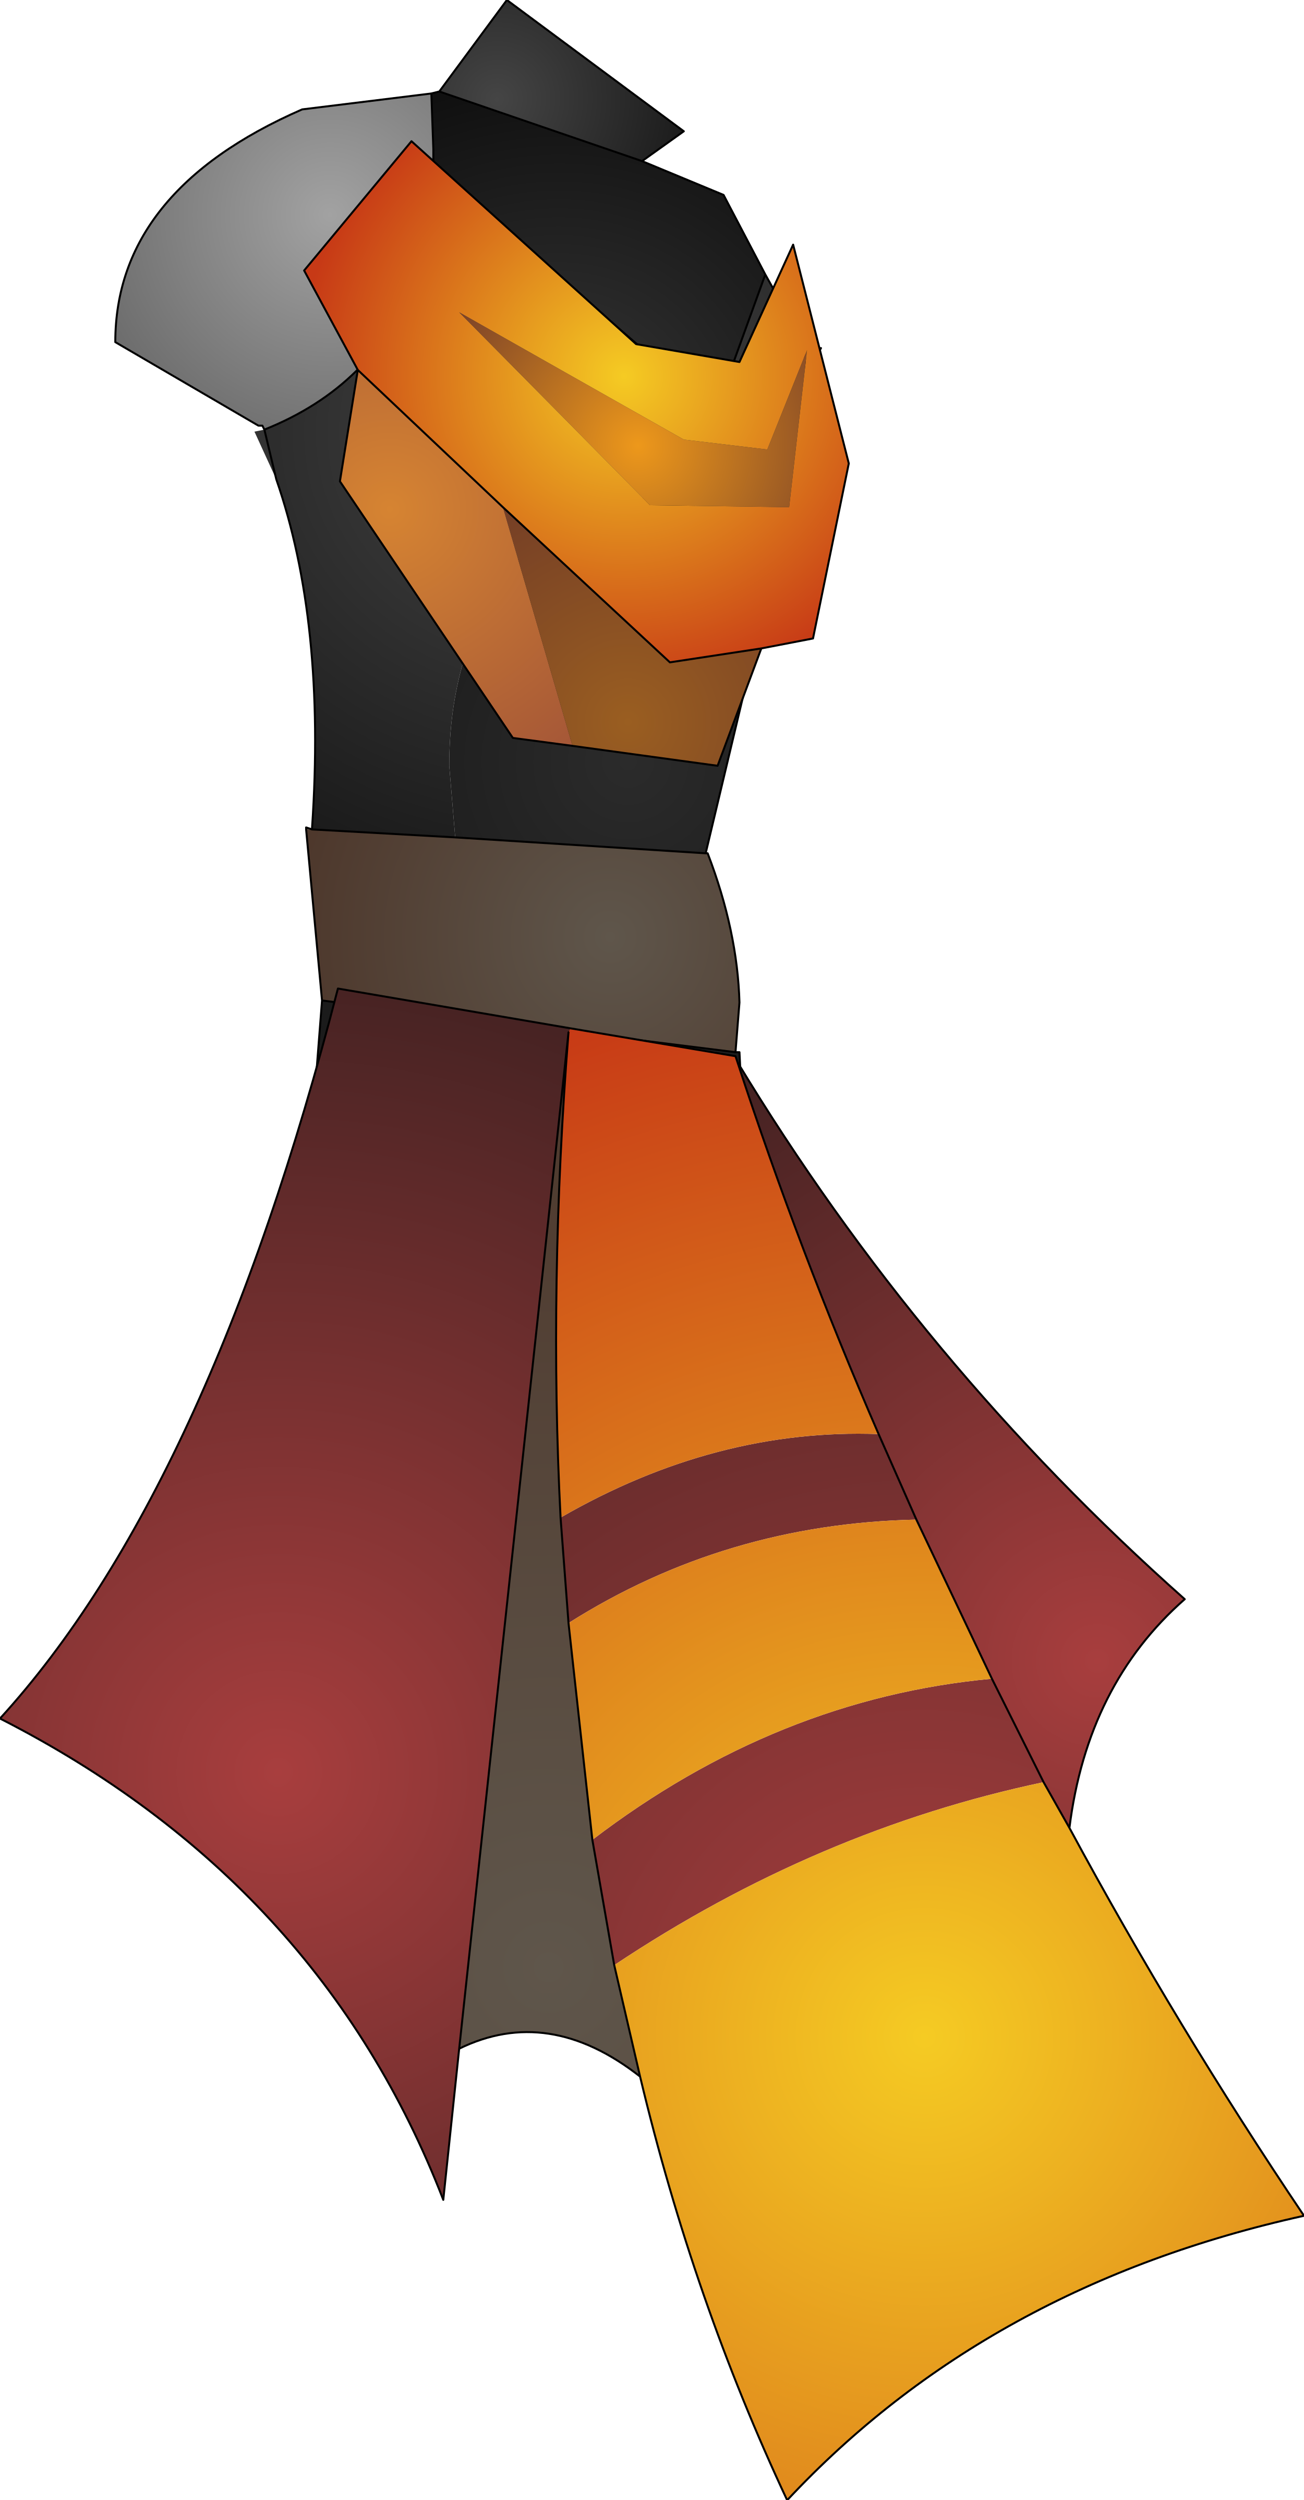 <?xml version="1.0" encoding="UTF-8" standalone="no"?>
<svg xmlns:xlink="http://www.w3.org/1999/xlink" height="62.85px" width="32.8px" xmlns="http://www.w3.org/2000/svg">
  <g transform="matrix(1.0, 0.0, 0.0, 1.0, 12.8, 16.4)">
    <path d="M7.4 -7.8 L7.85 -7.65 7.5 -6.95 7.4 -7.8" fill="#836201" fill-rule="evenodd" stroke="none"/>
    <path d="M6.45 -9.5 L7.4 -7.8 7.5 -6.95 7.75 -4.2 7.3 -3.3 7.1 -2.95 6.75 -2.1 Q5.35 -3.9 3.4 -3.9 1.35 -3.9 -0.1 -1.95 -1.5 0.05 -1.5 2.85 L-1.35 4.65 -4.95 4.45 -4.95 4.4 Q-4.6 -0.75 -5.85 -4.35 L-6.15 -5.6 Q-3.4 -6.7 -2.4 -9.3 -1.95 -10.55 -1.9 -12.15 L5.2 -6.05 6.45 -9.5" fill="url(#gradient0)" fill-rule="evenodd" stroke="none"/>
    <path d="M5.7 10.05 L5.8 10.05 5.95 13.05 2.15 16.45 -5.0 12.6 -4.7 8.75 5.7 10.05" fill="url(#gradient1)" fill-rule="evenodd" stroke="none"/>
    <path d="M-5.1 4.45 L-5.1 4.4 -4.95 4.45 -5.1 4.45" fill="url(#gradient2)" fill-rule="evenodd" stroke="none"/>
    <path d="M-5.85 -4.35 L-6.4 -5.55 -6.15 -5.6 -5.85 -4.35" fill="#333333" fill-rule="evenodd" stroke="none"/>
    <path d="M-6.2 -5.7 L-6.25 -5.7 -6.3 -5.7 -6.2 -5.7" fill="url(#gradient3)" fill-rule="evenodd" stroke="none"/>
    <path d="M-1.75 -14.1 L-0.05 -16.4 4.4 -13.1 3.35 -12.35 -1.75 -14.1" fill="url(#gradient4)" fill-rule="evenodd" stroke="none"/>
    <path d="M-6.15 -5.6 L-6.2 -5.7 -6.3 -5.7 -9.9 -7.8 Q-9.9 -11.6 -5.2 -13.65 L-1.95 -14.05 -1.9 -12.65 -1.9 -12.15 Q-1.95 -10.55 -2.4 -9.3 -3.4 -6.7 -6.15 -5.6" fill="url(#gradient5)" fill-rule="evenodd" stroke="none"/>
    <path d="M3.35 -12.35 L5.4 -11.5 6.45 -9.5 5.2 -6.05 -1.9 -12.15 -1.9 -12.65 -1.95 -14.05 -1.75 -14.1 3.35 -12.35" fill="url(#gradient6)" fill-rule="evenodd" stroke="none"/>
    <path d="M6.75 -2.1 L6.55 -1.65 4.95 5.05 -1.35 4.65 -1.5 2.85 Q-1.5 0.05 -0.1 -1.95 1.35 -3.9 3.4 -3.9 5.35 -3.9 6.75 -2.1" fill="url(#gradient7)" fill-rule="evenodd" stroke="none"/>
    <path d="M4.95 5.05 L5.0 5.05 Q5.75 7.0 5.8 8.8 L5.7 10.05 -4.7 8.75 -5.1 4.45 -4.95 4.45 -1.35 4.65 4.95 5.05" fill="url(#gradient8)" fill-rule="evenodd" stroke="none"/>
    <path d="M3.35 -12.35 L5.4 -11.5 6.45 -9.5 7.4 -7.8 7.5 -6.95 7.75 -4.2 7.3 -3.3 7.1 -2.95 6.75 -2.1 6.55 -1.65 4.95 5.05 5.0 5.05 Q5.75 7.0 5.8 8.8 L5.7 10.05 5.8 10.05 5.95 13.05 M7.85 -7.65 L7.5 -6.95 M-5.0 12.6 L-4.7 8.75 -5.1 4.45 -5.1 4.4 -4.95 4.45 -4.95 4.4 Q-4.6 -0.75 -5.85 -4.35 L-6.15 -5.6 -6.2 -5.7 -6.25 -5.7 -6.3 -5.7 -9.9 -7.8 Q-9.9 -11.6 -5.2 -13.65 L-1.95 -14.05 -1.75 -14.1 -0.05 -16.4 4.4 -13.1 3.35 -12.35 -1.75 -14.1 M-1.9 -12.15 L5.2 -6.05 6.45 -9.5 M-1.9 -12.15 L-1.9 -12.65 -1.95 -14.05 M-6.15 -5.6 Q-3.4 -6.7 -2.4 -9.3 -1.95 -10.55 -1.9 -12.15 M-1.35 4.65 L-4.95 4.45 M-4.7 8.75 L5.7 10.05 M4.95 5.05 L-1.35 4.65" fill="none" stroke="#000000" stroke-linecap="round" stroke-linejoin="round" stroke-width="0.05"/>
    <path d="M1.5 9.55 Q1.0 15.9 1.3 21.75 L1.5 24.4 2.1 29.85 2.65 33.0 3.3 35.8 Q1.0 34.0 -1.25 35.1 L1.5 9.55" fill="url(#gradient9)" fill-rule="evenodd" stroke="none"/>
    <path d="M1.55 9.45 L1.5 9.55 -1.25 35.1 -1.65 38.9 Q-4.75 30.9 -12.8 26.8 -7.55 21.05 -4.3 8.45 L1.55 9.45" fill="url(#gradient10)" fill-rule="evenodd" stroke="none"/>
    <path d="M1.3 21.75 Q5.2 19.5 9.3 19.65 L10.25 21.8 Q5.45 21.9 1.5 24.4 L1.3 21.75 M12.15 25.8 L13.45 28.4 Q7.75 29.6 2.65 33.0 L2.1 29.85 Q6.75 26.3 12.15 25.8" fill="url(#gradient11)" fill-rule="evenodd" stroke="none"/>
    <path d="M9.3 19.65 Q7.3 15.05 5.75 10.3 10.35 17.9 17.0 23.8 14.55 25.95 14.1 29.55 L13.45 28.4 12.15 25.8 10.25 21.8 9.3 19.65" fill="url(#gradient12)" fill-rule="evenodd" stroke="none"/>
    <path d="M1.5 9.55 L1.55 9.45 5.7 10.15 5.75 10.3 Q7.3 15.05 9.3 19.65 5.2 19.5 1.3 21.75 1.0 15.9 1.5 9.55 M10.25 21.8 L12.15 25.8 Q6.75 26.3 2.1 29.85 L1.5 24.4 Q5.45 21.9 10.25 21.8 M13.45 28.4 L14.1 29.55 Q16.8 34.55 20.0 39.3 12.05 41.05 7.0 46.45 4.65 41.45 3.3 35.8 L2.65 33.0 Q7.75 29.6 13.45 28.4" fill="url(#gradient13)" fill-rule="evenodd" stroke="none"/>
    <path d="M1.5 9.55 Q1.0 15.9 1.3 21.75 L1.5 24.4 2.1 29.85 2.65 33.0 3.3 35.8 Q4.65 41.45 7.0 46.45 12.05 41.05 20.0 39.3 16.8 34.55 14.1 29.55 14.55 25.95 17.0 23.8 10.35 17.9 5.75 10.3 L5.7 10.15 1.55 9.45 -4.3 8.45 Q-7.55 21.05 -12.8 26.8 -4.75 30.9 -1.65 38.9 L-1.25 35.1 1.5 9.55 M9.3 19.65 Q7.3 15.05 5.75 10.3 M9.3 19.65 L10.25 21.8 12.15 25.8 13.45 28.4 14.1 29.55 M3.3 35.8 Q1.0 34.0 -1.25 35.1" fill="none" stroke="#000000" stroke-linecap="round" stroke-linejoin="round" stroke-width="0.05"/>
    <path d="M-3.8 -7.1 L-5.15 -9.6 -2.45 -12.85 3.2 -7.75 5.8 -7.3 7.15 -10.25 8.55 -4.75 7.65 -0.35 6.35 -0.1 4.05 0.25 -0.15 -3.65 -3.8 -7.1 M6.5 -5.1 L4.4 -5.35 -1.25 -8.55 3.55 -3.7 7.05 -3.65 7.5 -7.6 6.5 -5.1" fill="url(#gradient14)" fill-rule="evenodd" stroke="none"/>
    <path d="M-3.8 -7.1 L-0.15 -3.65 1.6 2.35 0.1 2.15 -4.25 -4.3 -3.8 -7.1" fill="url(#gradient15)" fill-rule="evenodd" stroke="none"/>
    <path d="M-0.15 -3.65 L4.05 0.25 6.35 -0.1 5.25 2.85 1.6 2.35 -0.15 -3.65" fill="url(#gradient16)" fill-rule="evenodd" stroke="none"/>
    <path d="M6.5 -5.1 L7.5 -7.6 7.05 -3.65 3.55 -3.7 -1.25 -8.55 4.4 -5.35 6.5 -5.1" fill="url(#gradient17)" fill-rule="evenodd" stroke="none"/>
    <path d="M6.35 -0.1 L7.65 -0.35 8.55 -4.75 7.15 -10.25 5.8 -7.3 3.2 -7.75 -2.45 -12.85 -5.15 -9.6 -3.8 -7.1 -0.15 -3.65 4.05 0.25 6.35 -0.1 5.25 2.85 1.6 2.35 0.1 2.15 -4.25 -4.3 -3.8 -7.1" fill="none" stroke="#000000" stroke-linecap="round" stroke-linejoin="round" stroke-width="0.05"/>
  </g>
  <defs>
    <radialGradient cx="0" cy="0" gradientTransform="matrix(0.015, 5.0E-4, -8.0E-4, 0.014, 1.15, -5.65)" gradientUnits="userSpaceOnUse" id="gradient0" r="819.2" spreadMethod="pad">
      <stop offset="0.0" stop-color="#454545"/>
      <stop offset="1.0" stop-color="#1b1b1b"/>
    </radialGradient>
    <radialGradient cx="0" cy="0" gradientTransform="matrix(0.007, 3.0E-4, -4.0E-4, 0.007, 0.45, 12.0)" gradientUnits="userSpaceOnUse" id="gradient1" r="819.2" spreadMethod="pad">
      <stop offset="0.0" stop-color="#454545"/>
      <stop offset="1.0" stop-color="#1b1b1b"/>
    </radialGradient>
    <radialGradient cx="0" cy="0" gradientTransform="matrix(0.01, 4.0E-4, -5.0E-4, 0.01, 3.05, 6.65)" gradientUnits="userSpaceOnUse" id="gradient2" r="819.2" spreadMethod="pad">
      <stop offset="0.0" stop-color="#a89786"/>
      <stop offset="1.0" stop-color="#484037"/>
    </radialGradient>
    <radialGradient cx="0" cy="0" gradientTransform="matrix(0.008, 0.0, 0.0, 0.008, -4.5, -11.0)" gradientUnits="userSpaceOnUse" id="gradient3" r="819.2" spreadMethod="pad">
      <stop offset="0.0" stop-color="#454545"/>
      <stop offset="1.0" stop-color="#1b1b1b"/>
    </radialGradient>
    <radialGradient cx="0" cy="0" gradientTransform="matrix(0.006, 2.0E-4, -3.0E-4, 0.006, -0.3, -13.9)" gradientUnits="userSpaceOnUse" id="gradient4" r="819.2" spreadMethod="pad">
      <stop offset="0.0" stop-color="#454545"/>
      <stop offset="1.0" stop-color="#1b1b1b"/>
    </radialGradient>
    <radialGradient cx="0" cy="0" gradientTransform="matrix(0.008, 0.0, 0.0, 0.008, -4.5, -11.0)" gradientUnits="userSpaceOnUse" id="gradient5" r="819.2" spreadMethod="pad">
      <stop offset="0.0" stop-color="#a2a2a2"/>
      <stop offset="1.0" stop-color="#6a6a6a"/>
    </radialGradient>
    <radialGradient cx="0" cy="0" gradientTransform="matrix(0.015, 5.0E-4, -8.0E-4, 0.014, 1.15, -5.65)" gradientUnits="userSpaceOnUse" id="gradient6" r="819.2" spreadMethod="pad">
      <stop offset="0.0" stop-color="#373737"/>
      <stop offset="1.0" stop-color="#040404"/>
    </radialGradient>
    <radialGradient cx="0" cy="0" gradientTransform="matrix(0.009, 0.0, 0.0, 0.009, 3.0, 2.75)" gradientUnits="userSpaceOnUse" id="gradient7" r="819.2" spreadMethod="pad">
      <stop offset="0.0" stop-color="#2b2b2b"/>
      <stop offset="1.0" stop-color="#1a1a1a"/>
    </radialGradient>
    <radialGradient cx="0" cy="0" gradientTransform="matrix(0.01, 0.0, 0.0, 0.01, 2.55, 7.15)" gradientUnits="userSpaceOnUse" id="gradient8" r="819.2" spreadMethod="pad">
      <stop offset="0.0" stop-color="#5f564b"/>
      <stop offset="1.0" stop-color="#4d372b"/>
    </radialGradient>
    <radialGradient cx="0" cy="0" gradientTransform="matrix(0.029, 0.0, 0.0, 0.029, 1.0, 33.05)" gradientUnits="userSpaceOnUse" id="gradient9" r="819.2" spreadMethod="pad">
      <stop offset="0.0" stop-color="#5f564b"/>
      <stop offset="1.0" stop-color="#4d372b"/>
    </radialGradient>
    <radialGradient cx="0" cy="0" gradientTransform="matrix(0.025, 0.0, 0.0, 0.025, -5.8, 28.15)" gradientUnits="userSpaceOnUse" id="gradient10" r="819.2" spreadMethod="pad">
      <stop offset="0.0" stop-color="#a83e3e"/>
      <stop offset="1.0" stop-color="#442222"/>
    </radialGradient>
    <radialGradient cx="0" cy="0" gradientTransform="matrix(0.033, 0.0, 0.0, 0.033, 10.45, 34.8)" gradientUnits="userSpaceOnUse" id="gradient11" r="819.2" spreadMethod="pad">
      <stop offset="0.0" stop-color="#a83e3e"/>
      <stop offset="1.0" stop-color="#442222"/>
    </radialGradient>
    <radialGradient cx="0" cy="0" gradientTransform="matrix(0.021, 0.0, 0.0, 0.021, 14.8, 25.35)" gradientUnits="userSpaceOnUse" id="gradient12" r="819.2" spreadMethod="pad">
      <stop offset="0.0" stop-color="#a83e3e"/>
      <stop offset="1.0" stop-color="#442222"/>
    </radialGradient>
    <radialGradient cx="0" cy="0" gradientTransform="matrix(0.033, 0.0, 0.0, 0.033, 10.45, 34.8)" gradientUnits="userSpaceOnUse" id="gradient13" r="819.2" spreadMethod="pad">
      <stop offset="0.0" stop-color="#f5cb23"/>
      <stop offset="1.0" stop-color="#c73916"/>
    </radialGradient>
    <radialGradient cx="0" cy="0" gradientTransform="matrix(0.01, 0.0, 0.0, 0.01, 2.9, -6.95)" gradientUnits="userSpaceOnUse" id="gradient14" r="819.2" spreadMethod="pad">
      <stop offset="0.0" stop-color="#f5cb23"/>
      <stop offset="1.0" stop-color="#c73916"/>
    </radialGradient>
    <radialGradient cx="0" cy="0" gradientTransform="matrix(0.009, 0.0, 0.0, 0.009, -3.0, -3.6)" gradientUnits="userSpaceOnUse" id="gradient15" r="819.2" spreadMethod="pad">
      <stop offset="0.0" stop-color="#d68432"/>
      <stop offset="1.0" stop-color="#a65837"/>
    </radialGradient>
    <radialGradient cx="0" cy="0" gradientTransform="matrix(0.008, 0.0, 0.0, 0.008, 3.0, 1.75)" gradientUnits="userSpaceOnUse" id="gradient16" r="819.2" spreadMethod="pad">
      <stop offset="0.0" stop-color="#9a5e21"/>
      <stop offset="1.0" stop-color="#733d26"/>
    </radialGradient>
    <radialGradient cx="0" cy="0" gradientTransform="matrix(0.007, 0.0, 0.0, 0.007, 3.25, -5.2)" gradientUnits="userSpaceOnUse" id="gradient17" r="819.2" spreadMethod="pad">
      <stop offset="0.0" stop-color="#ed981b"/>
      <stop offset="1.0" stop-color="#794028"/>
    </radialGradient>
  </defs>
</svg>
